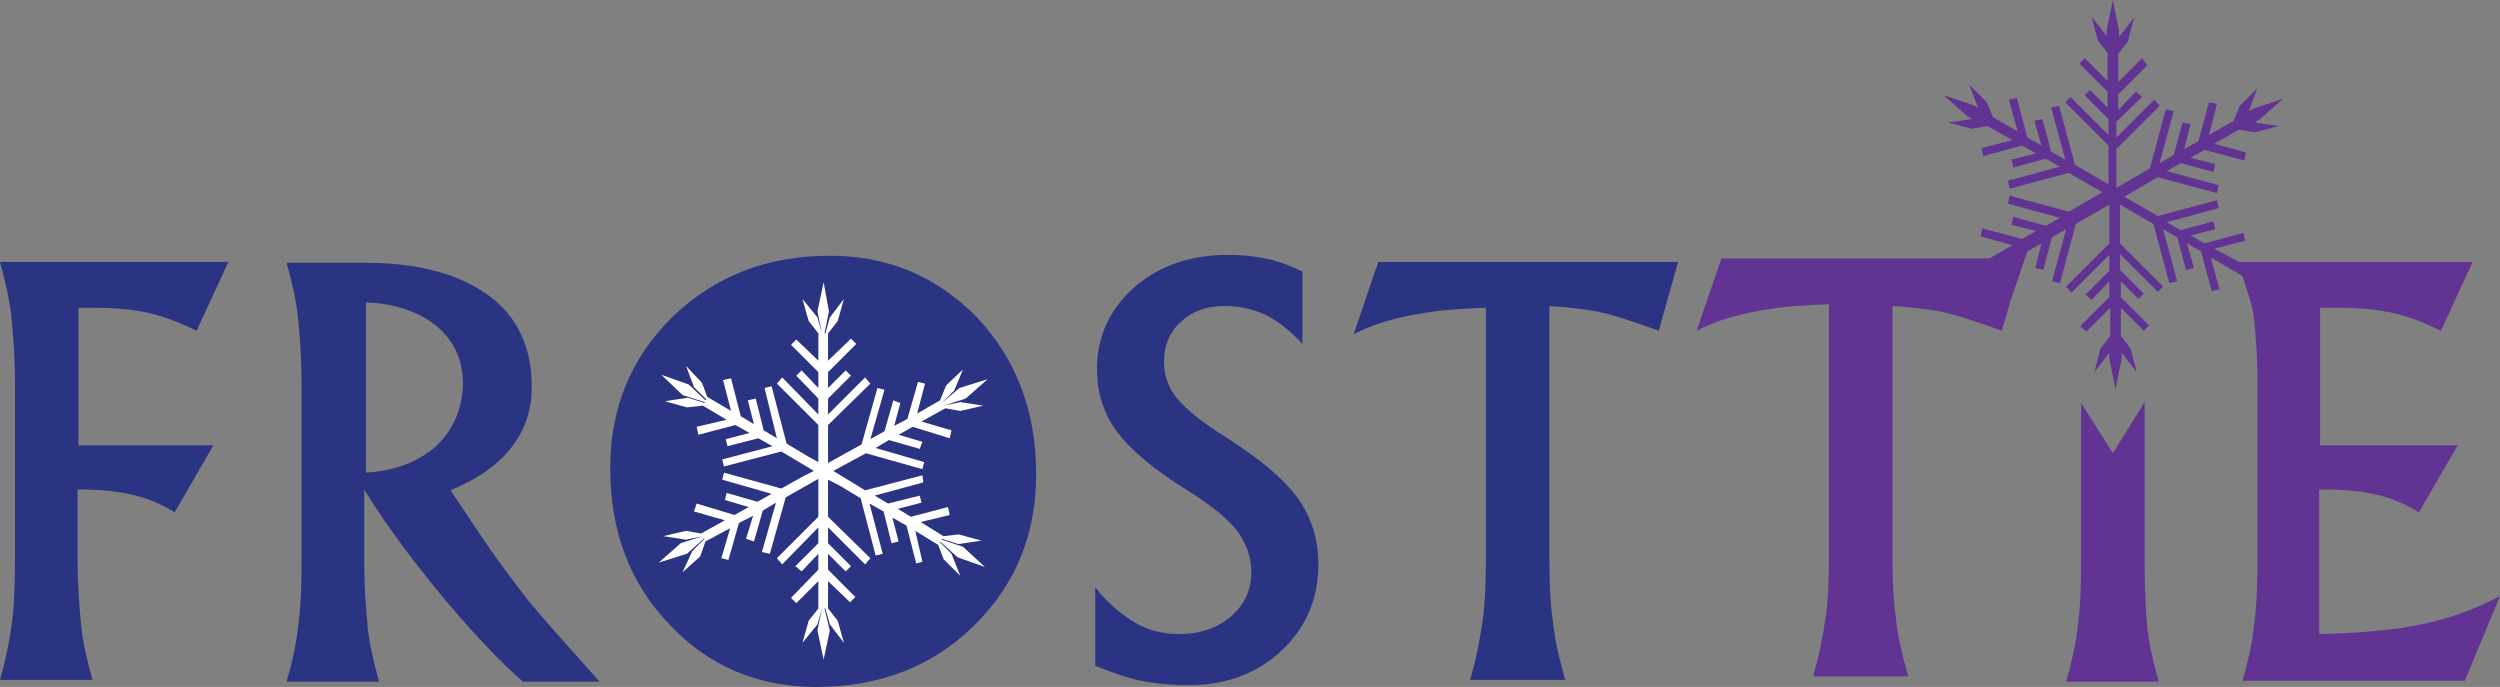 <svg id="Layer_1" xmlns="http://www.w3.org/2000/svg" viewBox="0 0 283.5 77.9"><rect x="0" y="0" width="283.5" height="77.9" fill="#808080" stroke="none"/><style>.st0{fill:#2b3383}.st1{fill:#613392}.st2{fill:#fff}</style><path class="st0" d="M10.6 34.9c2.5 0 4.6.2 6.3.6 1.8.4 3.5 1.1 5.4 2l1.8-3.9 1.8-3.9H0C.6 31.9 1.1 34 1.3 36s.4 4.5.4 7.5v19.9c0 3-.1 5.5-.4 7.6C1 73.1.6 75 0 77.1h10.5c-.6-2.1-1.1-4.2-1.3-6.2s-.4-4.5-.4-7.5v-7.9c2.5 0 4.5.2 6.2.6 1.7.4 3.2 1 4.8 2l2.2-3.8 2.2-3.8H8.9V34.9h1.7zM54.5 60.7l-3.4-5.1c1.4-.6 2.6-1.2 3.8-2 3.6-2.5 5.4-5.7 5.4-9.7 0-4.5-1.6-8-4.9-10.4s-7.9-3.7-14-3.7h-8.9c.6 2.2 1.1 4.2 1.3 6.3.2 2 .4 4.5.4 7.5v19.9c0 3-.1 5.5-.4 7.6-.2 2-.7 4.1-1.3 6.2H43c-.6-2.1-1.1-4.2-1.3-6.2-.2-2-.4-4.5-.4-7.5v-8.1l1.2 1.9c2.3 3.5 5.1 7.2 8.3 11 3.3 3.9 6.1 6.8 8.5 8.9H68c-3.4-3.8-6.1-6.8-8.1-9.2-2-2.6-3.8-5-5.4-7.4zm-5.4-9.8c-2 1.6-4.5 2.5-7.6 2.7V34.3c3.2.1 5.8 1 7.8 2.5 2.1 1.7 3.2 3.9 3.2 6.7-.1 3.1-1.2 5.5-3.4 7.4zM138.9 49.5c-2.6-1.6-4.4-3.1-5.4-4.3-1-1.2-1.5-2.6-1.5-4.2 0-1.8.6-3.3 1.9-4.5 1.3-1.2 2.9-1.8 4.9-1.8 1.7 0 3.2.3 4.7 1 1.4.7 2.8 1.8 4.2 3.3v-8.2c-1.2-.6-2.5-1.1-3.8-1.4s-2.9-.5-4.6-.5c-4.3 0-7.8 1.2-10.7 3.7-2.8 2.5-4.2 5.6-4.2 9.3 0 2.7.8 5.1 2.3 7.1 1.6 2.1 4.2 4.3 8.1 6.7 2.7 1.7 4.5 3.2 5.5 4.5 1 1.4 1.6 2.9 1.6 4.7 0 2-.8 3.7-2.3 5-1.5 1.3-3.5 2-5.8 2-1.9 0-3.6-.4-5.1-1.3-1.5-.9-3.1-2.2-4.5-4v8.9c2 .8 3.7 1.4 5.2 1.7 1.5.3 3.3.5 5.4.5 4.2 0 7.7-1.3 10.5-3.9 2.8-2.6 4.2-5.9 4.2-9.8 0-2.9-.8-5.4-2.4-7.6-1.6-2.2-4.3-4.4-8.2-6.9zM156.3 29.7l-1.4 4.1-1.4 4.1c2.3-1.2 5.1-2 8.6-2.5 1.8-.3 3.9-.4 6.4-.5v28.5c0 2.8-.1 5.2-.4 7.2-.3 2-.7 4.2-1.4 6.5h10.8c-.7-2.4-1.2-4.6-1.4-6.6-.3-2-.4-4.4-.4-7.1V34.7c1.8.1 3.5.3 5.3.6 2 .4 4.3 1.2 7.1 2.2l1.1-3.9 1.1-3.9h-18.2-15.8zM94.1 29c-7.1 0-13 2.3-17.8 6.9-4.7 4.6-7.1 10.3-7.1 17.2 0 7.1 2.2 13 6.7 17.7 4.4 4.7 10 7.1 16.7 7.1 7.1 0 13.1-2.3 17.8-6.9 4.7-4.6 7.1-10.3 7.1-17.2 0-7.1-2.2-13-6.7-17.8-4.5-4.6-10-7-16.7-7z"/><path class="st1" d="M243.2 63.4V45.6l-3.6 5.8-3.6-5.7v17.8c0 3-.1 5.6-.4 7.6-.2 2-.7 4.1-1.3 6.2h10.5c-.6-2.1-1.1-4.2-1.3-6.2-.2-2.2-.3-4.7-.3-7.7z"/><path class="st1" d="M273.6 71c-2.8.5-6.3.8-10.6.9V55.5h.3c2.5 0 4.6.2 6.2.6 1.7.4 3.2 1 4.8 2l2.2-3.8 2.2-3.8h-15.6V34.9h1.9c2.5 0 4.6.2 6.4.6 1.8.4 3.5 1.1 5.4 2l1.8-3.9 1.8-3.9h-26.5l-2.8-1.5 3.5-.9-.2-.9-4.4 1.2-1.6-.9 2.8-.7-.2-.9-3.7 1-1.6-.9 5.9-1.6-.2-.9-6.7 1.8-3.8-2.2 3.8-2.2 6.7 1.8.2-.9-5.9-1.6 1.6-.9 3.7 1 .2-.9-2.8-.7 1.6-.9 4.5 1.2.2-.9-3.6-1 2.8-1.6 1.8.3 2.7-.7-2.7-.4.6-.4 2.6-2.3-3.3 1.1-.6.3 1-2.6-2 2-.7 1.7-2.8 1.6.9-3.5-.9-.2-1.2 4.4-1.6.9.7-2.8-.9-.2-1 3.7-1.6.9 1.6-5.9-.9-.2-1.8 6.7-3.8 2.2v-4.4l4.9-4.9-.6-.7-4.3 4.3v-1.8l2.9-2.8-.7-.6-2 2.1v-1.8l3.3-3.3-.6-.8-2.7 2.7V6.1l1.1-1.4.7-2.7-1.7 2.2v-.7l-.7-3.5-.7 3.4v.7l-1.7-2.2.7 2.7L239 6v3.2l-2.6-2.6-.6.6 3.2 3.2v1.8l-2-2-.6.6 2.7 2.7v1.8l-4.3-4.3-.6.6 4.9 4.9v4.4l-3.8-2.2-1.8-6.7-.9.2 1.6 5.9-1.6-.9-1-3.7-.9.2.8 2.8-1.6-.9-1.2-4.5-.9.2 1 3.6-2.8-1.6-.7-1.7-2-2 1 2.6-.6-.3-3.3-1.1 2.6 2.3.6.4-2.7.4 2.7.7 1.8-.3 2.8 1.6-3.5.9.2.9 4.4-1.2 1.6.9-2.8.7.2.9 3.7-1 1.6.9-5.9 1.6.2.9 6.7-1.8 3.8 2.2-1.2.7-2.6 1.5-6.7-1.8-.2.9 5.9 1.6-1.6.9-3.7-1-.2.9 2.8.7-1.6.9-4.5-1.2-.2.9 3.6 1-2.6 1.5h-30.4l-1.4 4.1-1.4 4.1c2.3-1.2 5.1-2 8.6-2.5 1.8-.3 3.9-.4 6.4-.5V63c0 2.8-.1 5.2-.4 7.2-.3 2-.7 4.2-1.4 6.5h10.8c-.7-2.4-1.2-4.6-1.4-6.6-.3-2-.4-4.4-.4-7.1V34.7c1.8.1 3.5.3 5.3.6 2 .4 4.3 1.2 7.1 2.2l1-3.4 1.9-5.6 1.6-.9-.7 2.8.9.2 1-3.7 1.6-.9-1.6 5.9.9.2 1.8-6.7 3.8-2.2v4.4l-4.9 4.9.6.7 4.3-4.3v1.8l-2.7 2.7.7.6 2-2.1v1.8l-3.3 3.3.7.6 2.7-2.7v3.2l-1.1 1.4-.7 2.7 1.7-2.2v.7l.7 3.4.7-3.4V40l1.7 2.2-.7-2.7-1.1-1.4v-3.2l2.6 2.6.6-.6-3.2-3.2v-1.8l2 2 .6-.6-2.7-2.7v-1.8l4.3 4.3.6-.6-4.9-4.9v-4.4l1.2.7 2.6 1.5 1.8 6.7.9-.2-1.6-5.9 1.6.9 1 3.7.9-.2-.8-2.8 1.6.9 1.2 4.5.9-.2-1-3.6 3.6 2.1c.5 1.6 1.1 3.2 1.3 4.7.2 2 .4 4.5.4 7.5v19.9c0 3-.1 5.5-.4 7.6-.2 2-.7 4.1-1.3 6.2h25.2l2-4.8 2-4.8c-3 1.6-6.2 2.7-9.9 3.4z"/><path class="st2" d="M93.2 69l-.5 2.5.7 3.3.7-3.3-.6-2.5h.1l.5 1.8 1.6 2.1-.7-2.5-1.1-1.4v-3.1l2.5 2.4.6-.6-3.1-3.1v-1.8l2 2 .6-.6-2.6-2.6v-1.8l4.2 4.2.6-.7-4.8-4.7v-4.2l1.2.6 2.5 1.5 1.7 6.5.8-.2-1.5-5.7 1.6.9.9 3.6.8-.2-.7-2.7 1.6.9 1.1 4.3.7-.2-.8-3.5 2.6 1.6.6 1.6 1.9 1.9-1-2.5-1.3-1.3v-.1l2 1.8 3.1 1.1-2.5-2.3-2.4-.8v-.1l1.9.6 2.6-.4-2.6-.7-1.7.2-2.6-1.6 3.3-.8-.2-.9-4.2 1.1-1.5-.9 2.7-.7-.2-.8-3.6.9-1.5-.9 5.5-1.5-.1-.8-6.5 1.7-3.6-2.2 1.1-.6 2.6-1.4 6.4 1.8.2-.8-5.5-1.6 1.5-.9 3.5 1 .3-.8-2.7-.8 1.6-.9 4.2 1.3.2-.9-3.4-1 2.7-1.5 1.7.3 2.6-.6-2.6-.4-1.9.4 2.5-.8L112 43l-3.2 1-2 1.7 1.4-1.4 1-2.4-1.9 1.8-.7 1.7-2.6 1.5.9-3.4-.8-.2-1.2 4.2-1.5.8.7-2.6-.8-.3-1 3.5-1.6.9 1.6-5.6-.8-.2-1.8 6.4-3.8 2.1v-4.3l4.8-4.7-.6-.7-4.2 4.2v-1.8l2.6-2.6-.6-.6-2 2v-1.8l3.2-3.2-.6-.6-2.6 2.5v-3.1l1.1-1.4.7-2.5-1.6 2.1-.5 1.8h-.1l.5-2.5-.6-3.3-.7 3.3.5 2.5-.5-1.8-1.7-2.1.7 2.5 1.1 1.4v3.1l-2.5-2.4-.6.6 3.1 3.1V44l-1.9-2-.6.6 2.5 2.6V47l-4.1-4.2-.6.7 4.7 4.7v4.2l-1.1-.6-2.5-1.5-1.7-6.5-.8.2 1.4 5.7-1.5-.9-.9-3.6-.9.2.7 2.7-1.5-.9-1.1-4.3-.9.2.9 3.5-2.7-1.6-.6-1.6-1.8-1.9.9 2.4 1.4 1.4-.1.1-1.9-1.8-3.1-1.1 2.4 2.3 2.5.8v.1l-1.9-.6-2.6.4 2.5.7 1.8-.2 2.7 1.6-3.4.8.2.9 4.2-1.1 1.6.9-2.7.7.2.8 3.5-.9 1.6.9-5.7 1.5.2.8 6.5-1.7 3.7 2.2-1.2.6-2.5 1.4-6.5-1.8-.2.8 5.6 1.6-1.6.9-3.5-1-.2.8 2.7.8-1.6.9-4.3-1.3-.3.9 3.5 1-2.7 1.5-1.7-.3-2.6.6 2.6.4 1.9-.4-2.5.8-2.5 2.2 3.2-1 1.9-1.7h.1l-1.4 1.4-1.1 2.4 2-1.8.6-1.7 2.8-1.5-1 3.4.8.2 1.2-4.2 1.6-.8-.8 2.6.9.3 1-3.5L88 57l-1.6 5.6.9.2 1.8-6.4 3.7-2.1v4.3l-4.7 4.7.6.7 4.1-4.2v1.8l-2.6 2.6.7.6 1.9-2v1.8l-3.1 3.2.6.6 2.5-2.5V69l-1.1 1.4-.7 2.5 1.7-2.1z"/></svg>